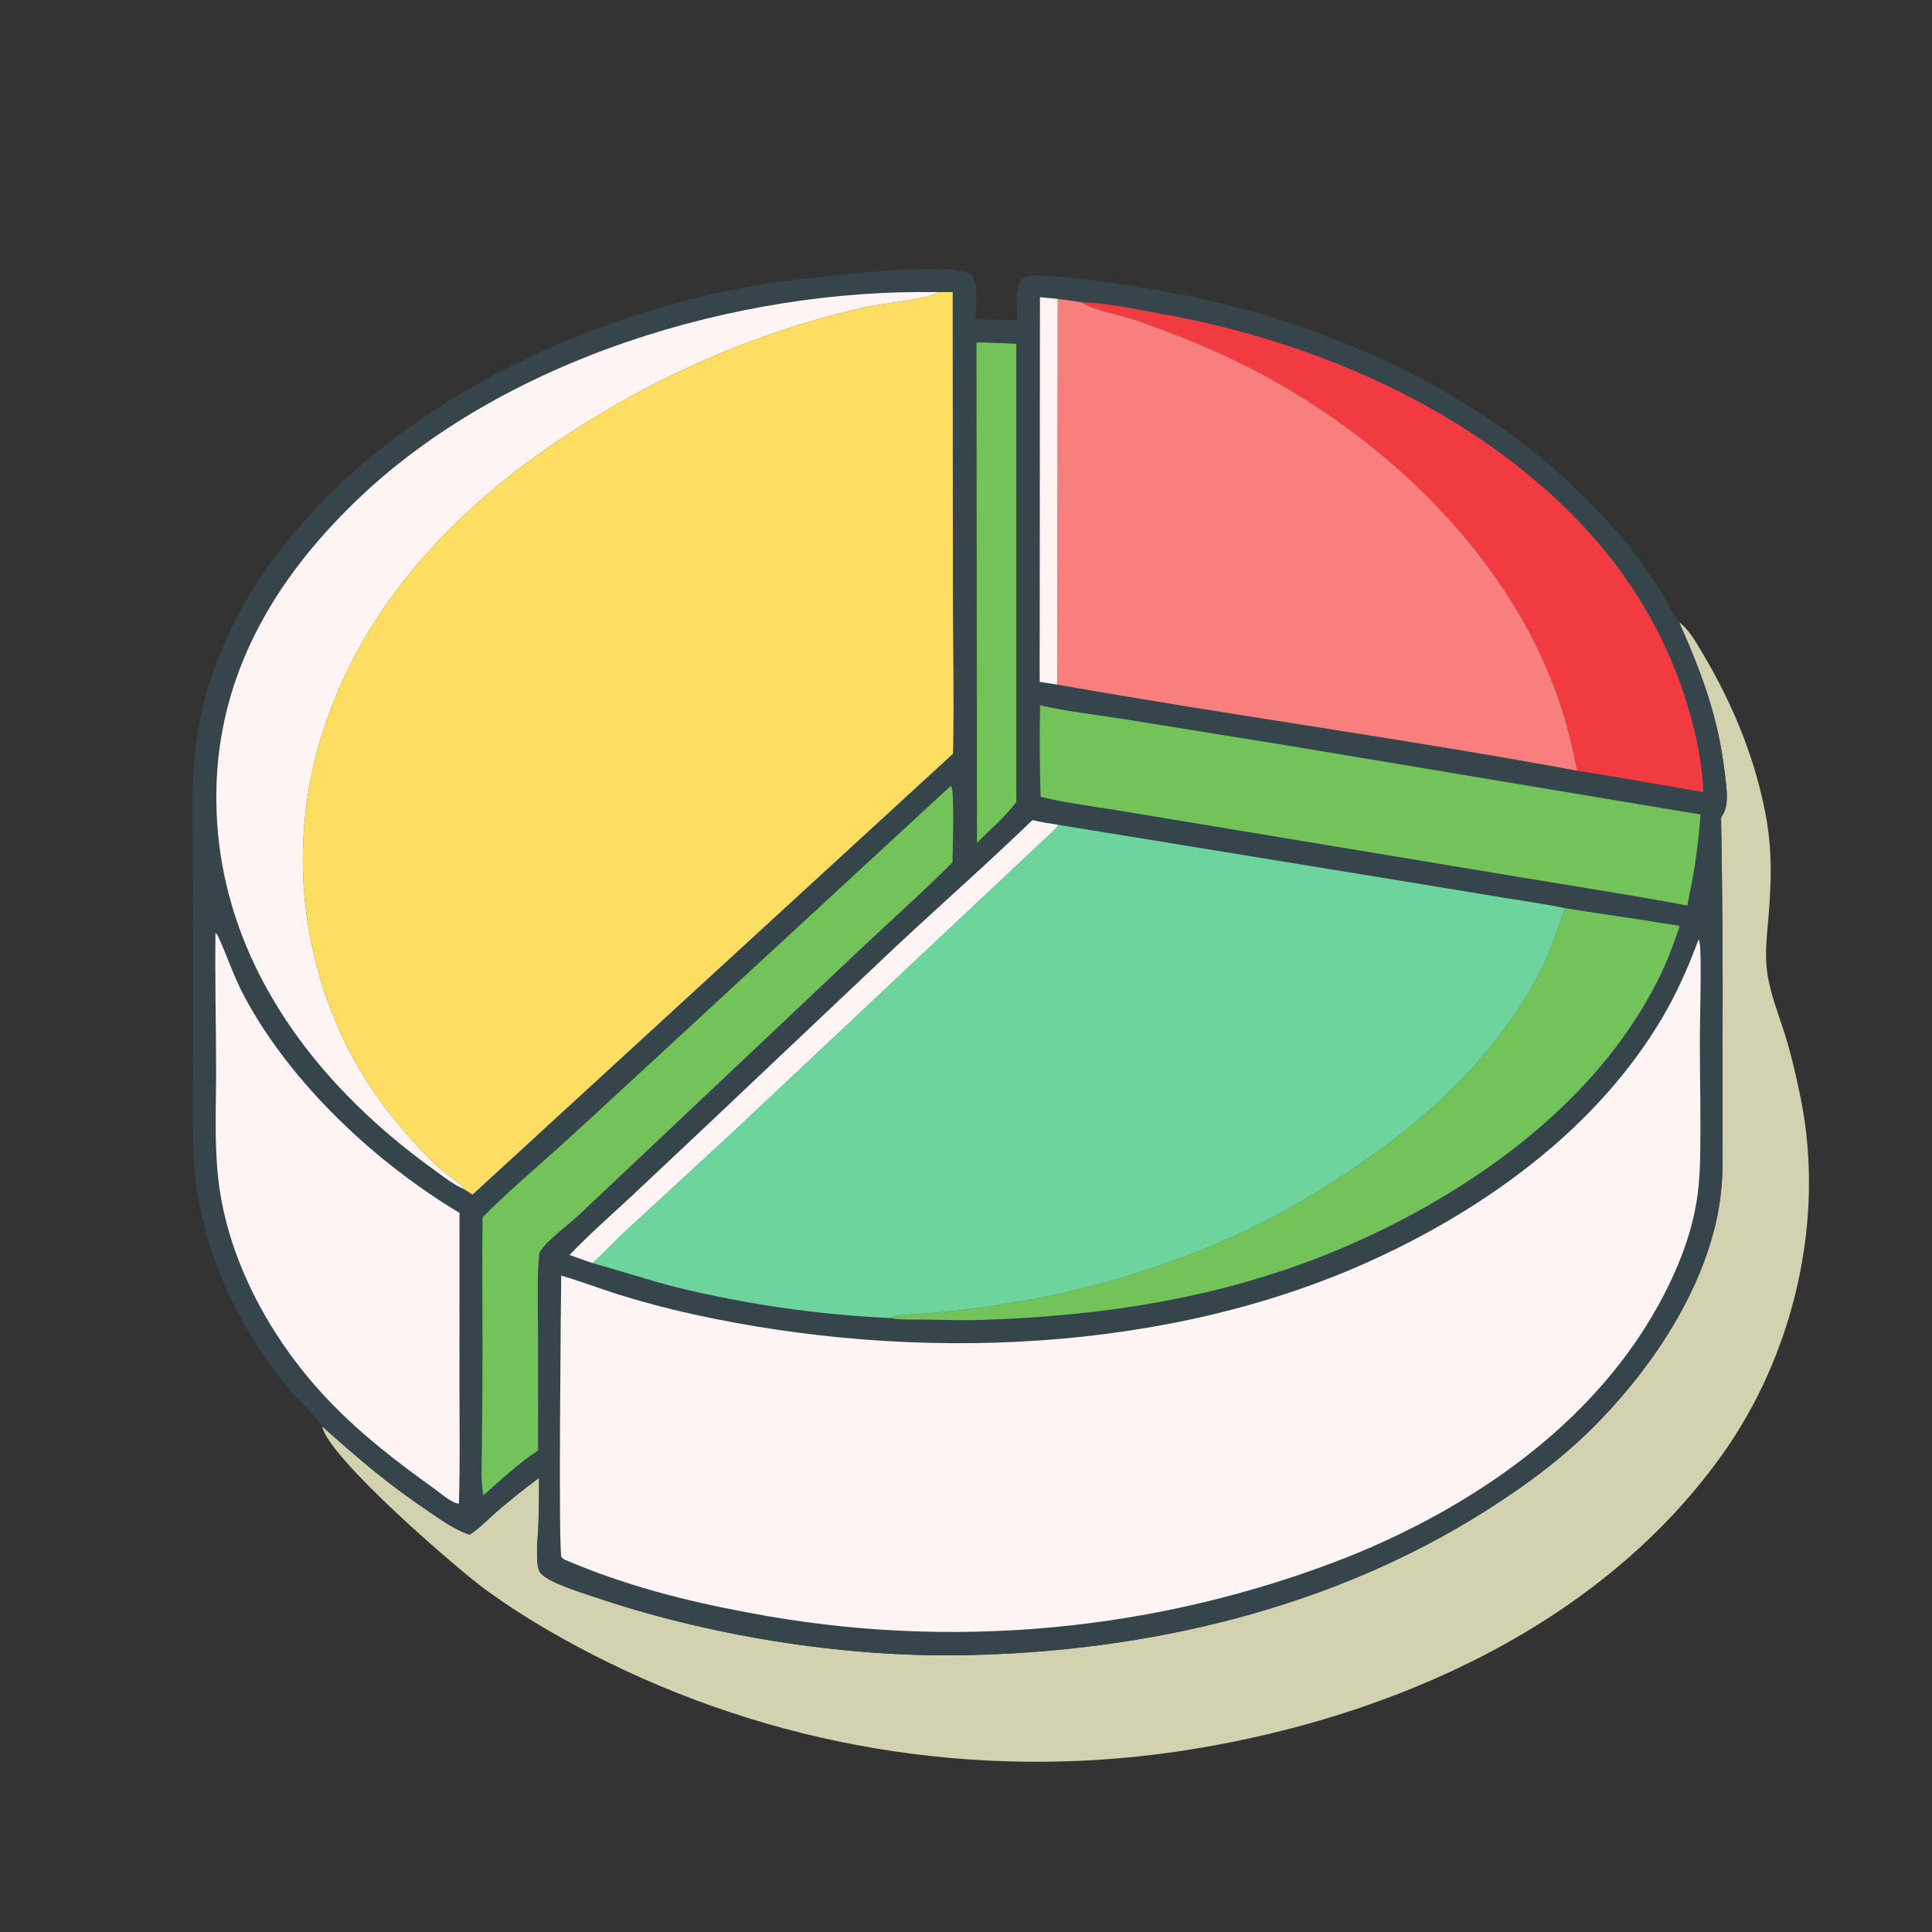 <?xml version="1.0" encoding="utf-8" ?>
<svg xmlns="http://www.w3.org/2000/svg" xmlns:xlink="http://www.w3.org/1999/xlink" width="32" height="32">
	<rect width="100%" height="100%" fill="#333333" stroke="none"/>
	<path fill="#D2D1B0" transform="scale(0.031 0.031)" d="M897.158 332.492C902.542 336.353 906.277 343.396 909.644 349.003C926.08 376.375 938.867 407.711 944.082 439.31C946.763 455.554 946.373 470.821 945.117 487.196C944.315 497.646 942.775 508.691 944.15 519.118C945.7 530.879 950.412 542.167 953.9 553.455C957.248 564.287 959.859 575.698 962.108 586.813C975.312 652.05 958.344 724.037 919.707 777.867C854.806 868.289 744.997 916.92 637.932 934.454Q632.981 935.267 628.016 935.984Q623.051 936.701 618.072 937.322Q613.094 937.943 608.105 938.467Q603.116 938.992 598.117 939.42Q593.119 939.849 588.113 940.18Q583.107 940.512 578.095 940.747Q573.084 940.982 568.069 941.12Q563.054 941.258 558.038 941.299Q553.021 941.34 548.004 941.284Q542.988 941.229 537.973 941.076Q532.959 940.923 527.948 940.674Q522.938 940.424 517.933 940.078Q512.928 939.732 507.93 939.289Q502.933 938.846 497.945 938.307Q492.958 937.768 487.981 937.133Q483.005 936.497 478.042 935.766Q473.078 935.034 468.13 934.207Q463.182 933.38 458.251 932.457Q453.319 931.535 448.407 930.517Q443.494 929.5 438.602 928.387Q433.71 927.275 428.841 926.068Q423.971 924.862 419.126 923.561Q414.28 922.261 409.461 920.867Q404.642 919.473 399.85 917.987Q395.059 916.5 390.297 914.921Q385.535 913.342 380.804 911.672Q376.074 910.001 371.376 908.24Q366.679 906.478 362.017 904.626Q357.354 902.774 352.728 900.832Q348.102 898.891 343.515 896.86Q338.927 894.829 334.38 892.71Q329.833 890.591 325.327 888.385C302.901 877.367 280.813 864.776 260.525 850.159C244.609 838.692 175.23 778.671 172.131 762.078C191.868 779.725 207.313 792.962 229.334 807.762C236.231 812.398 242.933 817.318 250.884 819.967C256.094 816.741 260.866 811.585 265.541 807.558Q276.452 798.186 287.999 789.611Q288.136 802.34 287.648 815.061C287.393 821.223 286.662 827.751 287.066 833.89C287.202 835.943 287.494 839.044 288.971 840.641C293.78 845.841 309.939 850.651 316.984 853.05C378.163 873.883 449.676 885.471 514.408 884.362C612.362 882.685 711.352 859.68 794.623 806.705C816.534 792.766 836.864 777.598 854.926 758.844C885.978 726.6 914.335 682.936 919.453 637.547C920.703 626.461 920.347 615.333 920.339 604.202L920.342 559.019Q920.635 497.94 919.551 436.869C920.262 435.675 921.021 434.452 921.503 433.144C923.587 427.486 922.298 419.785 921.622 413.89C918.133 383.437 909.485 360.292 897.158 332.492Z"/>
	<path fill="#35454B" transform="scale(0.031 0.031)" d="M172.131 762.078C169.326 757.666 164.916 753.631 161.353 749.791Q155.093 743.165 149.488 735.976C126.902 707.414 110.519 671.339 105.169 635.242C102.614 618.008 103.017 600.653 103.043 583.284L103.082 527.232L103.039 452.133C103.028 436.851 102.503 421.426 103.794 406.186C107.131 366.784 123.037 329.705 146.499 298.122C207.538 215.958 315.514 165.374 414.804 150.771C428.155 148.807 510.078 138.909 518.556 146.785C523.241 151.139 521.532 164.725 521.176 170.489C528.637 170.836 536.031 171.031 543.503 170.998C543.376 166.156 542.968 161.005 543.551 156.2C543.899 153.322 544.675 150.171 547.168 148.399C553.339 144.016 608.242 153.239 619.916 155.3C712.766 171.69 805.378 214.387 866.876 287.559Q877.657 300.455 886.44 314.786C889.92 320.469 892.933 326.547 896.787 331.979L897.158 332.492C909.485 360.292 918.133 383.437 921.622 413.89C922.298 419.785 923.587 427.486 921.503 433.144C921.021 434.452 920.262 435.675 919.551 436.869Q920.635 497.94 920.342 559.019L920.339 604.202C920.347 615.333 920.703 626.461 919.453 637.547C914.335 682.936 885.978 726.6 854.926 758.844C836.864 777.598 816.534 792.766 794.623 806.705C711.352 859.68 612.362 882.685 514.408 884.362C449.676 885.471 378.163 873.883 316.984 853.05C309.939 850.651 293.78 845.841 288.971 840.641C287.494 839.044 287.202 835.943 287.066 833.89C286.662 827.751 287.393 821.223 287.648 815.061Q288.136 802.34 287.999 789.611Q276.452 798.186 265.541 807.558C260.866 811.585 256.094 816.741 250.884 819.967C242.933 817.318 236.231 812.398 229.334 807.762C207.313 792.962 191.868 779.725 172.131 762.078Z"/>
	<path fill="#FEF4F4" transform="scale(0.031 0.031)" d="M555.648 158.793L565.166 159.712L565.006 365.795L555.485 364.324L555.648 158.793Z"/>
	<path fill="#FEF4F4" transform="scale(0.031 0.031)" d="M551.611 438.199C556.175 439.217 560.7 440.003 565.325 440.677C564.765 442.465 562.941 443.802 561.621 445.065L390.437 605.995L333.226 658.709C327.578 663.962 322.389 669.833 316.594 674.888L304.298 670.527C314.357 660.011 325.263 650.38 335.935 640.503L372.337 606.288L479.087 505.335C503.167 482.881 527.914 461.046 551.611 438.199Z"/>
	<path fill="#71C35A" transform="scale(0.031 0.031)" d="M521.725 182.991C528.805 182.978 535.925 183.418 543.002 183.692L542.992 428.489C540.054 432.564 536.408 436.195 532.921 439.8Q527.398 444.955 522.02 450.261L521.725 182.991Z"/>
	<path fill="#71C35A" transform="scale(0.031 0.031)" d="M507.979 419.896C508.067 419.981 508.172 420.052 508.243 420.152C510.116 422.76 508.946 455.703 508.895 460.766C492.345 477.345 474.704 492.952 457.696 509.071L335.032 624.877L308.342 650.043C302.239 655.69 292.415 662.458 288.155 669.294C286.831 682.785 287.441 696.554 287.456 710.101L287.508 774.981C276.993 781.816 267.669 790.66 258.267 798.916C256.813 791.255 257.396 782.89 257.458 775.112L257.739 742.344C257.975 711.687 257.47 681.036 257.833 650.379C270.187 637.932 283.595 626.474 296.651 614.771Q316.893 596.469 336.87 577.878L507.979 419.896Z"/>
	<path fill="#71C35A" transform="scale(0.031 0.031)" d="M836.253 485.261C856.647 488.511 877.121 491.296 897.483 494.73C894.247 504.334 890.778 513.685 886.266 522.773C856.548 582.623 799.587 626.704 740.842 655.895C672.018 690.093 601.699 702.555 525.51 705.195C515.136 705.554 504.857 705.239 494.487 705.064C488.454 704.962 481.626 705.399 475.707 704.22C476.871 703.397 477.851 703.2 479.259 702.999C486.213 702.006 493.401 701.928 500.407 701.305Q516.435 699.809 532.345 697.351Q540.484 696.183 548.577 694.732Q556.671 693.281 564.709 691.549Q572.747 689.818 580.719 687.806Q588.692 685.795 596.59 683.508Q604.488 681.22 612.301 678.659Q620.114 676.097 627.834 673.265Q635.553 670.433 643.169 667.333Q650.785 664.234 658.288 660.871C679.014 651.669 698.578 640.47 717.522 628.055C761.092 599.5 799.195 564.989 823.421 518.198C828.823 507.763 832.04 496.208 836.253 485.261Z"/>
	<path fill="#F13B40" transform="scale(0.031 0.031)" d="M577.903 161.547C591.627 161.81 606.1 165.101 619.604 167.496C701.403 182.004 785.151 217.835 843.379 278.411C871.4 307.562 891.647 341.682 902.741 380.614C906.715 394.562 909.539 408.75 910.108 423.273Q876.436 417.219 842.659 411.775Q840.742 401.713 838.202 391.789C814.636 300.457 735.149 226.481 651.275 188.66C636.564 182.026 621.194 176.036 605.917 170.795C597.539 167.921 585.617 166.235 578.331 161.817C578.187 161.73 578.046 161.637 577.903 161.547Z"/>
	<path fill="#71C35A" transform="scale(0.031 0.031)" d="M555.728 376.867C569.72 380.103 585.649 381.84 599.94 384.142L687.341 398.226L908.599 435.191C907.46 449.474 905.818 463.1 902.85 477.124L901.559 483.81C872.815 478.444 843.821 473.965 814.978 469.154L658.366 443.125L596.175 432.832C582.804 430.648 569.18 428.925 556.012 425.734Q555.198 401.304 555.728 376.867Z"/>
	<path fill="#FEF4F4" transform="scale(0.031 0.031)" d="M115.13 498.394C115.844 499.015 116.311 499.801 116.703 500.658C121.763 511.716 124.932 522.029 130.939 533.139C155.967 579.43 200.715 621.194 245.518 648.05L245.483 741.464C245.524 762.075 245.831 782.776 245.204 803.377C241.433 803.283 235.215 797.65 232.05 795.391C212.5 781.438 194.053 767.23 177.236 749.969C146.106 718.019 121.64 674.62 116.612 629.84C114.454 610.628 115.49 591.176 115.463 571.88C115.43 547.39 114.798 522.885 115.13 498.394Z"/>
	<path fill="#FEF4F4" transform="scale(0.031 0.031)" d="M247.843 635.303C242.254 632.88 237.1 628.791 232.174 625.241C215.262 613.057 199.676 599.926 185.145 584.951C142.045 540.534 114.6 485.47 115.595 422.693C116.582 360.487 146.338 309.977 190.192 267.665C268.871 191.751 393.847 154.083 501.602 156.088C501.348 156.24 501.098 156.398 500.839 156.542C494.697 159.973 471.494 162.079 462.71 164.038Q442.372 168.606 422.519 174.961Q409.388 179.184 396.517 184.145Q383.647 189.107 371.08 194.793Q358.512 200.478 346.288 206.868Q334.064 213.258 322.223 220.333C255.032 260.028 197.022 314.87 172.514 390.894Q171.674 393.507 170.898 396.14Q170.123 398.773 169.413 401.424Q168.702 404.076 168.057 406.743Q167.412 409.411 166.833 412.094Q166.254 414.777 165.741 417.474Q165.228 420.17 164.782 422.879Q164.335 425.587 163.956 428.305Q163.576 431.024 163.263 433.751Q162.951 436.478 162.705 439.212Q162.46 441.945 162.282 444.684Q162.104 447.423 161.993 450.166Q161.883 452.909 161.84 455.653Q161.796 458.397 161.821 461.142Q161.845 463.887 161.938 466.63Q162.03 469.373 162.189 472.114Q162.349 474.854 162.576 477.589Q162.802 480.325 163.097 483.054Q163.391 485.783 163.752 488.504Q164.113 491.224 164.541 493.936Q164.969 496.647 165.464 499.347Q165.959 502.047 166.52 504.734Q167.081 507.42 167.708 510.093Q168.335 512.765 169.027 515.421Q169.72 518.077 170.477 520.715Q171.235 523.353 172.057 525.972Q172.88 528.591 173.766 531.188Q174.653 533.786 175.603 536.361Q176.553 538.936 177.566 541.487Q178.58 544.038 179.655 546.563Q180.731 549.089 181.869 551.587Q183.006 554.084 184.205 556.554Q185.404 559.023 186.663 561.462C196.363 580.337 209.457 597.928 224.01 613.33C227.896 617.442 231.806 621.624 236.171 625.236C239.431 627.933 242.989 630.288 246.221 633.009C247.023 633.685 247.534 634.29 247.843 635.303Z"/>
	<path fill="#F97E7E" transform="scale(0.031 0.031)" d="M565.166 159.712C569.408 160.284 573.699 160.747 577.903 161.547C578.046 161.637 578.187 161.73 578.331 161.817C585.617 166.235 597.539 167.921 605.917 170.795C621.194 176.036 636.564 182.026 651.275 188.66C735.149 226.481 814.636 300.457 838.202 391.789Q840.742 401.713 842.659 411.775C750.439 394.68 657.353 382.175 565.006 365.795L565.166 159.712Z"/>
	<path fill="#6DD49E" transform="scale(0.031 0.031)" d="M565.325 440.677L741.881 469.517L802.427 479.489C813.689 481.353 825.089 482.885 836.253 485.261C832.04 496.208 828.823 507.763 823.421 518.198C799.195 564.989 761.092 599.5 717.522 628.055C698.578 640.47 679.014 651.669 658.288 660.871Q650.785 664.234 643.169 667.333Q635.553 670.433 627.834 673.265Q620.114 676.097 612.301 678.659Q604.488 681.22 596.59 683.508Q588.692 685.795 580.719 687.806Q572.747 689.817 564.709 691.549Q556.671 693.281 548.577 694.732Q540.484 696.183 532.345 697.351Q516.435 699.809 500.407 701.305C493.401 701.928 486.213 702.006 479.259 702.999C477.851 703.2 476.871 703.397 475.707 704.22Q461.407 703.564 447.156 702.223Q432.904 700.881 418.734 698.857Q404.563 696.833 390.506 694.131Q376.448 691.429 362.537 688.055C347.087 684.203 331.958 679.068 316.594 674.888C322.389 669.833 327.578 663.962 333.226 658.709L390.437 605.995L561.621 445.065C562.941 443.802 564.765 442.465 565.325 440.677Z"/>
	<path fill="#FEF4F4" transform="scale(0.031 0.031)" d="M907.592 501.817C908.312 503.892 908.43 506.052 908.497 508.227C908.993 524.272 908.224 540.5 908.224 556.566C908.224 577.787 908.859 599.128 908.325 620.331Q908.126 629.036 907.108 637.684C905.404 651.057 901.439 664.233 896.163 676.623C864.112 751.892 794.009 802.146 720.107 831.89Q715.366 833.753 710.592 835.533Q705.819 837.312 701.015 839.008Q696.211 840.703 691.378 842.313Q686.545 843.923 681.684 845.448Q676.823 846.973 671.936 848.412Q667.049 849.85 662.138 851.203Q657.226 852.556 652.292 853.821Q647.357 855.087 642.401 856.266Q637.445 857.444 632.469 858.535Q627.493 859.626 622.498 860.629Q617.504 861.633 612.492 862.548Q607.481 863.463 602.454 864.289Q597.427 865.116 592.387 865.854Q587.346 866.591 582.293 867.24Q577.24 867.889 572.177 868.449Q567.113 869.008 562.041 869.479Q556.968 869.949 551.888 870.33Q546.808 870.711 541.722 871.002Q536.636 871.294 531.546 871.495Q526.456 871.697 521.363 871.809Q516.27 871.921 511.175 871.943Q506.081 871.965 500.987 871.897Q495.893 871.83 490.801 871.673Q485.709 871.515 480.621 871.268Q475.533 871.021 470.45 870.684Q465.367 870.347 460.29 869.921Q455.214 869.495 450.145 868.979Q445.077 868.463 440.019 867.858Q434.961 867.253 429.914 866.559Q424.867 865.865 419.833 865.082Q414.8 864.3 409.78 863.428Q404.761 862.557 399.758 861.597C366.121 855.376 333.737 846.987 302.222 833.544C301.298 833.153 300.716 832.657 299.972 831.991C298.307 827.926 299.681 696.437 299.84 681.569C309.955 684.48 319.931 688.301 329.978 691.503Q349.99 697.74 370.462 702.245C487.951 728.09 623.913 723.507 734.202 672.817C795.445 644.669 854.304 601.788 888.768 542.705C896.402 529.616 902.335 516.001 907.592 501.817Z"/>
	<path fill="#FEDE62" transform="scale(0.031 0.031)" d="M501.602 156.088C504.068 156.065 506.551 155.981 509.014 156.09L509.121 315.636C509.168 344.657 509.822 373.672 509.21 402.69L252.474 638.269L247.843 635.303C247.534 634.29 247.023 633.685 246.221 633.009C242.989 630.288 239.431 627.933 236.171 625.236C231.806 621.624 227.896 617.442 224.01 613.33C209.457 597.928 196.363 580.337 186.663 561.462Q185.404 559.023 184.205 556.554Q183.006 554.084 181.869 551.587Q180.731 549.089 179.655 546.563Q178.58 544.038 177.566 541.487Q176.553 538.936 175.603 536.361Q174.653 533.786 173.766 531.188Q172.88 528.591 172.057 525.972Q171.235 523.353 170.477 520.715Q169.72 518.077 169.027 515.421Q168.335 512.765 167.708 510.093Q167.081 507.42 166.52 504.734Q165.959 502.047 165.464 499.347Q164.969 496.647 164.541 493.936Q164.113 491.224 163.752 488.504Q163.391 485.783 163.097 483.054Q162.802 480.325 162.576 477.589Q162.349 474.854 162.189 472.114Q162.03 469.373 161.938 466.63Q161.845 463.887 161.821 461.142Q161.796 458.397 161.84 455.653Q161.883 452.909 161.993 450.166Q162.104 447.423 162.282 444.684Q162.46 441.945 162.705 439.212Q162.951 436.478 163.263 433.751Q163.576 431.024 163.956 428.305Q164.335 425.587 164.782 422.879Q165.228 420.17 165.741 417.474Q166.254 414.777 166.833 412.094Q167.412 409.411 168.057 406.744Q168.702 404.076 169.413 401.424Q170.123 398.773 170.898 396.14Q171.674 393.507 172.514 390.894C197.022 314.87 255.032 260.028 322.223 220.333Q334.064 213.258 346.288 206.868Q358.512 200.478 371.08 194.793Q383.647 189.107 396.517 184.145Q409.388 179.184 422.519 174.961Q442.372 168.606 462.71 164.038C471.494 162.079 494.697 159.973 500.839 156.542C501.098 156.398 501.348 156.24 501.602 156.088Z"/>
</svg>
